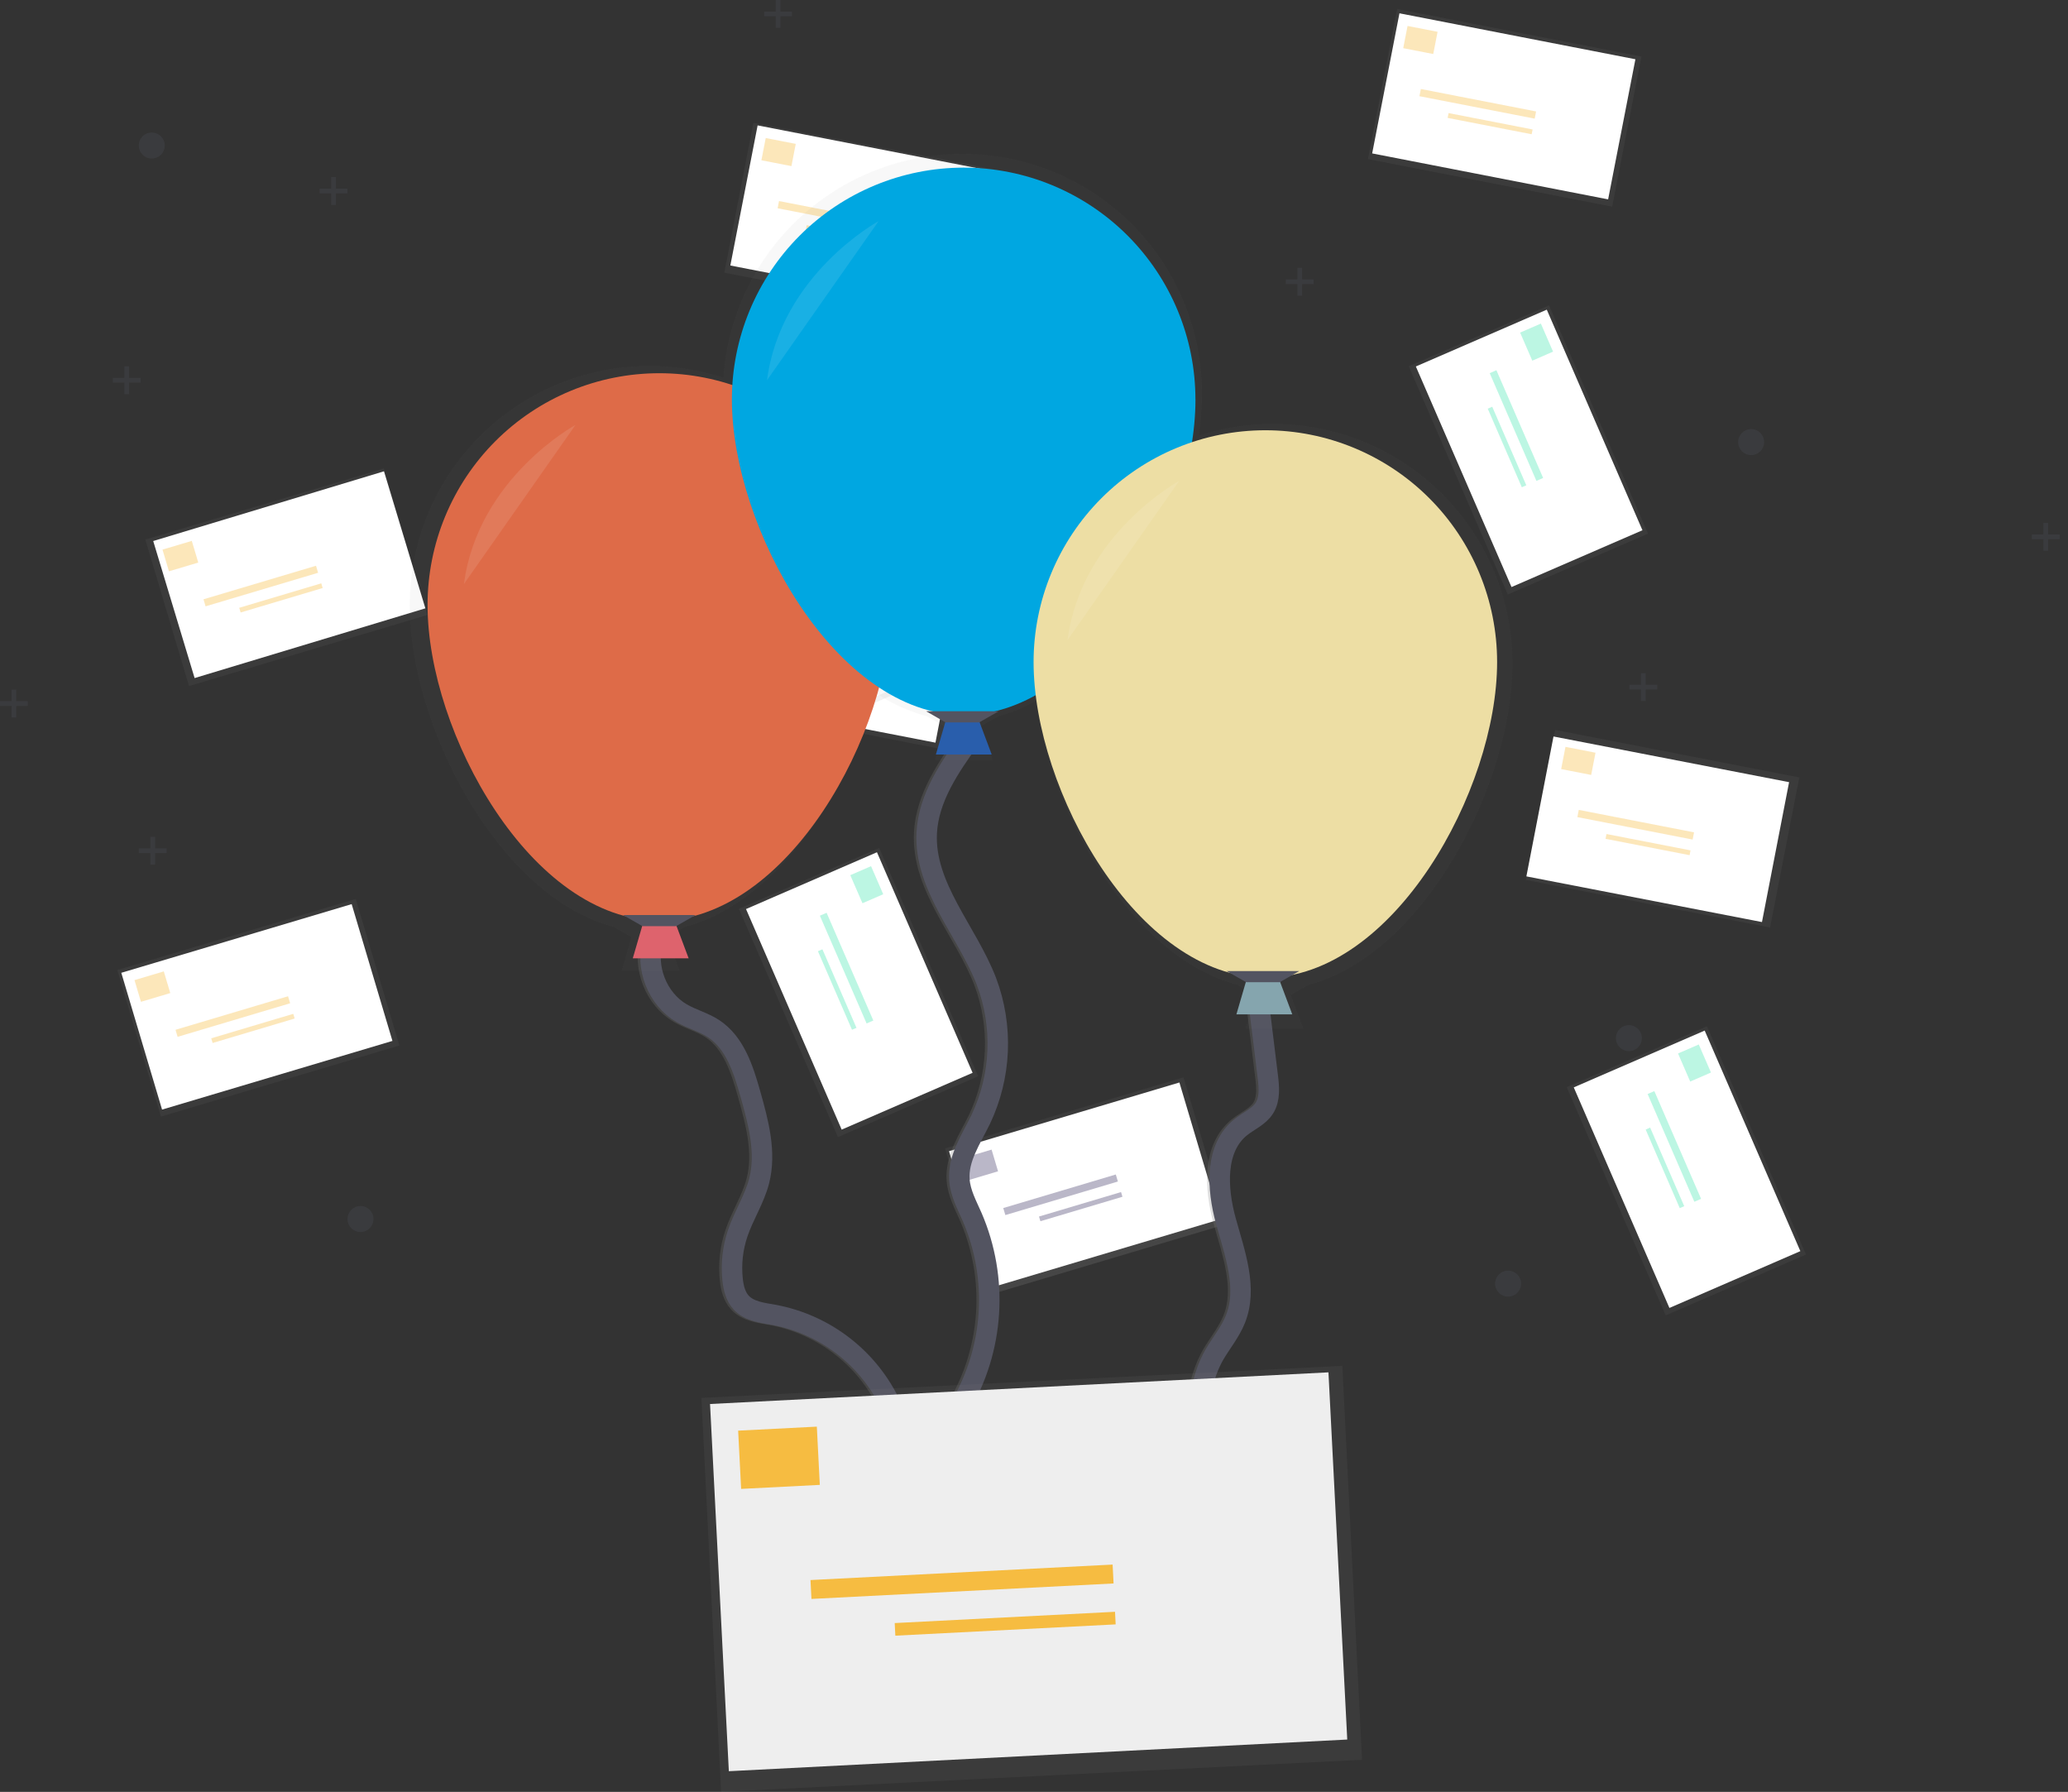 <svg width="202" height="175" viewBox="0 0 202 175" fill="none" xmlns="http://www.w3.org/2000/svg">
<rect x="0" y="0" width="202" height="175" fill="#333333" stroke="none"/>
<path d="M115.601 105.216L92.31 112.159L96.577 126.473L119.868 119.529L115.601 105.216Z" fill="url(#paint0_linear)"/>
<path d="M115.203 105.72L92.701 112.428L96.684 125.788L119.186 119.079L115.203 105.72Z" fill="white"/>
<g opacity="0.6">
<path opacity="0.6" d="M94.625 115.248L97.488 114.394L96.857 112.275L93.993 113.129L94.625 115.248Z" fill="#403866"/>
<path opacity="0.6" d="M98.202 118.669L109.194 115.392L108.99 114.705L97.997 117.982L98.202 118.669Z" fill="#403866"/>
<path opacity="0.6" d="M101.625 119.269L109.64 116.88L109.503 116.422L101.488 118.811L101.625 119.269Z" fill="#403866"/>
</g>
<path d="M151.899 71.282L149.044 85.943L172.9 90.589L175.755 75.928L151.899 71.282Z" fill="url(#paint1_linear)"/>
<path d="M151.744 71.928L149.096 85.59L172.107 90.051L174.756 76.389L151.744 71.928Z" fill="white"/>
<g opacity="0.6">
<path opacity="0.6" d="M152.492 75.111L155.425 75.683L155.847 73.512L152.914 72.941L152.492 75.111Z" fill="#F6BC41"/>
<path opacity="0.6" d="M154.075 79.801L165.334 81.994L165.471 81.29L154.212 79.097L154.075 79.801Z" fill="#F6BC41"/>
<path opacity="0.6" d="M156.829 81.922L165.038 83.52L165.129 83.051L156.92 81.453L156.829 81.922Z" fill="#F6BC41"/>
</g>
<path d="M166.734 100.227L153.031 106.17L162.703 128.467L176.406 122.524L166.734 100.227Z" fill="url(#paint2_linear)"/>
<path d="M166.512 100.649L153.723 106.197L163.067 127.738L175.856 122.191L166.512 100.649Z" fill="white"/>
<g opacity="0.6">
<path opacity="0.6" d="M163.908 102.887L165.097 105.628L167.125 104.748L165.936 102.007L163.908 102.887Z" fill="#47E6B1"/>
<path opacity="0.6" d="M160.937 106.846L165.502 117.369L166.16 117.084L161.595 106.561L160.937 106.846Z" fill="#47E6B1"/>
<path opacity="0.6" d="M160.747 110.316L164.075 117.989L164.514 117.799L161.185 110.126L160.747 110.316Z" fill="#47E6B1"/>
</g>
<path d="M100.183 34.806L76.892 41.749L81.159 56.063L104.45 49.119L100.183 34.806Z" fill="url(#paint3_linear)"/>
<path d="M99.784 35.312L77.282 42.02L81.265 55.38L103.767 48.672L99.784 35.312Z" fill="white"/>
<g opacity="0.6">
<path opacity="0.6" d="M79.193 44.844L82.057 43.991L81.425 41.872L78.561 42.726L79.193 44.844Z" fill="#F55F44"/>
<path opacity="0.6" d="M82.772 48.265L93.765 44.988L93.56 44.301L82.568 47.578L82.772 48.265Z" fill="#F55F44"/>
<path opacity="0.6" d="M86.193 48.866L94.208 46.477L94.072 46.019L86.056 48.408L86.193 48.866Z" fill="#F55F44"/>
</g>
<path d="M136.474 0.876L133.619 15.537L157.475 20.183L160.331 5.522L136.474 0.876Z" fill="url(#paint4_linear)"/>
<path d="M136.697 1.299L134.032 14.982L157.08 19.471L159.745 5.787L136.697 1.299Z" fill="white"/>
<g opacity="0.6">
<path opacity="0.6" d="M137.065 4.705L139.998 5.276L140.421 3.106L137.488 2.535L137.065 4.705Z" fill="#F6BC41"/>
<path opacity="0.6" d="M138.649 9.395L149.907 11.587L150.044 10.884L138.786 8.691L138.649 9.395Z" fill="#F6BC41"/>
<path opacity="0.6" d="M141.403 11.514L149.612 13.112L149.704 12.643L141.494 11.044L141.403 11.514Z" fill="#F6BC41"/>
</g>
<path d="M151.307 29.822L137.604 35.766L147.276 58.063L160.979 52.119L151.307 29.822Z" fill="url(#paint5_linear)"/>
<path d="M151.088 30.243L138.299 35.791L147.643 57.333L160.433 51.785L151.088 30.243Z" fill="white"/>
<g opacity="0.6">
<path opacity="0.6" d="M148.484 32.482L149.673 35.224L151.701 34.344L150.512 31.602L148.484 32.482Z" fill="#47E6B1"/>
<path opacity="0.6" d="M145.511 36.443L150.075 46.965L150.733 46.68L146.168 36.157L145.511 36.443Z" fill="#47E6B1"/>
<path opacity="0.6" d="M145.321 39.914L148.649 47.587L149.088 47.397L145.76 39.724L145.321 39.914Z" fill="#47E6B1"/>
</g>
<path d="M34.746 87.793L11.454 94.737L15.721 109.051L39.013 102.107L34.746 87.793Z" fill="url(#paint6_linear)"/>
<path d="M34.35 88.299L11.848 95.007L15.83 108.367L38.333 101.659L34.35 88.299Z" fill="white"/>
<g opacity="0.6">
<path opacity="0.6" d="M13.768 97.841L16.632 96.987L16 94.868L13.137 95.722L13.768 97.841Z" fill="#F6BC41"/>
<path opacity="0.6" d="M17.348 101.261L28.34 97.984L28.135 97.297L17.143 100.574L17.348 101.261Z" fill="#F6BC41"/>
<path opacity="0.6" d="M20.769 101.862L28.784 99.472L28.648 99.014L20.633 101.404L20.769 101.862Z" fill="#F6BC41"/>
</g>
<path d="M71.046 53.867L68.19 68.528L92.047 73.174L94.902 58.513L71.046 53.867Z" fill="url(#paint7_linear)"/>
<path d="M71.012 54.406L68.363 68.068L91.374 72.53L94.023 58.868L71.012 54.406Z" fill="white"/>
<g opacity="0.6">
<path opacity="0.6" d="M71.634 57.695L74.567 58.267L74.99 56.096L72.057 55.525L71.634 57.695Z" fill="#F55F44"/>
<path opacity="0.6" d="M73.22 62.386L84.478 64.578L84.615 63.874L73.357 61.682L73.22 62.386Z" fill="#F55F44"/>
<path opacity="0.6" d="M75.973 64.506L84.183 66.105L84.274 65.635L76.064 64.037L75.973 64.506Z" fill="#F55F44"/>
</g>
<path d="M85.878 82.812L72.176 88.756L81.848 111.053L95.55 105.109L85.878 82.812Z" fill="url(#paint8_linear)"/>
<path d="M85.66 83.233L72.87 88.781L82.214 110.322L95.004 104.774L85.66 83.233Z" fill="white"/>
<g opacity="0.6">
<path opacity="0.6" d="M83.055 85.472L84.244 88.213L86.272 87.334L85.083 84.592L83.055 85.472Z" fill="#47E6B1"/>
<path opacity="0.6" d="M80.084 89.43L84.648 99.953L85.306 99.668L80.742 89.145L80.084 89.43Z" fill="#47E6B1"/>
<path opacity="0.6" d="M79.894 92.901L83.223 100.574L83.661 100.384L80.333 92.711L79.894 92.901Z" fill="#47E6B1"/>
</g>
<path d="M37.487 45.748L14.195 52.692L18.462 67.006L41.754 60.062L37.487 45.748Z" fill="url(#paint9_linear)"/>
<path d="M37.507 46.029L14.966 52.838L19.009 66.222L41.55 59.412L37.507 46.029Z" fill="white"/>
<g opacity="0.6">
<path opacity="0.6" d="M16.503 55.796L19.367 54.942L18.735 52.824L15.872 53.677L16.503 55.796Z" fill="#F6BC41"/>
<path opacity="0.6" d="M20.081 59.217L31.073 55.94L30.868 55.253L19.876 58.53L20.081 59.217Z" fill="#F6BC41"/>
<path opacity="0.6" d="M23.503 59.818L31.519 57.428L31.382 56.97L23.367 59.36L23.503 59.818Z" fill="#F6BC41"/>
</g>
<path d="M73.588 11.995L70.75 26.633L94.568 31.251L97.406 16.613L73.588 11.995Z" fill="url(#paint10_linear)"/>
<path d="M74.004 12.246L71.339 25.93L94.387 30.418L97.052 16.734L74.004 12.246Z" fill="white"/>
<g opacity="0.6">
<path opacity="0.6" d="M74.373 15.652L77.306 16.224L77.728 14.053L74.795 13.482L74.373 15.652Z" fill="#F6BC41"/>
<path opacity="0.6" d="M75.956 20.34L87.215 22.533L87.352 21.829L76.093 19.637L75.956 20.34Z" fill="#F6BC41"/>
<path opacity="0.6" d="M78.708 22.461L86.917 24.06L87.008 23.59L78.799 21.992L78.708 22.461Z" fill="#F6BC41"/>
</g>
<path d="M88.618 40.769L74.915 46.713L84.587 69.01L98.29 63.066L88.618 40.769Z" fill="url(#paint11_linear)"/>
<path d="M88.395 41.191L75.606 46.739L84.95 68.281L97.739 62.733L88.395 41.191Z" fill="white"/>
<g opacity="0.6">
<path opacity="0.6" d="M85.791 43.428L86.981 46.169L89.009 45.29L87.82 42.548L85.791 43.428Z" fill="#47E6B1"/>
<path opacity="0.6" d="M82.82 47.389L87.385 57.912L88.042 57.626L83.478 47.103L82.82 47.389Z" fill="#47E6B1"/>
<path opacity="0.6" d="M82.631 50.855L85.959 58.527L86.397 58.337L83.069 50.664L82.631 50.855Z" fill="#47E6B1"/>
</g>
<path opacity="0.25" d="M14.824 15.482C15.525 15.482 16.093 14.913 16.093 14.212C16.093 13.511 15.525 12.943 14.824 12.943C14.123 12.943 13.555 13.511 13.555 14.212C13.555 14.913 14.123 15.482 14.824 15.482Z" fill="#535461"/>
<path opacity="0.25" d="M147.311 126.633C148.012 126.633 148.58 126.065 148.58 125.364C148.58 124.663 148.012 124.095 147.311 124.095C146.61 124.095 146.042 124.663 146.042 125.364C146.042 126.065 146.61 126.633 147.311 126.633Z" fill="#535461"/>
<path opacity="0.25" d="M35.214 120.323C35.915 120.323 36.483 119.755 36.483 119.054C36.483 118.353 35.915 117.785 35.214 117.785C34.514 117.785 33.945 118.353 33.945 119.054C33.945 119.755 34.514 120.323 35.214 120.323Z" fill="#535461"/>
<path opacity="0.25" d="M159.109 102.658C159.81 102.658 160.378 102.09 160.378 101.389C160.378 100.688 159.81 100.12 159.109 100.12C158.408 100.12 157.84 100.688 157.84 101.389C157.84 102.09 158.408 102.658 159.109 102.658Z" fill="#535461"/>
<path opacity="0.25" d="M171.05 44.444C171.751 44.444 172.319 43.876 172.319 43.175C172.319 42.474 171.751 41.906 171.05 41.906C170.349 41.906 169.781 42.474 169.781 43.175C169.781 43.876 170.349 44.444 171.05 44.444Z" fill="#535461"/>
<path opacity="0.25" d="M77.357 1.13H76.23V0H75.768V1.13H74.641V1.589H75.768V2.717H76.23V1.589H77.357V1.13Z" fill="#535461"/>
<path opacity="0.25" d="M33.939 18.421H32.812V17.294H32.35V18.421H31.223V18.883H32.35V20.01H32.812V18.883H33.939V18.421Z" fill="#535461"/>
<path opacity="0.25" d="M16.277 82.855H15.15V81.727H14.688V82.855H13.56V83.316H14.688V84.444H15.15V83.316H16.277V82.855Z" fill="#535461"/>
<path opacity="0.25" d="M13.741 36.905H12.611V35.775H12.151V36.905H11.021V37.364H12.151V38.494H12.611V37.364H13.741V36.905Z" fill="#535461"/>
<path opacity="0.25" d="M2.717 68.479H1.589V67.349H1.13V68.479H0V68.938H1.13V70.066H1.589V68.938H2.717V68.479Z" fill="#535461"/>
<path opacity="0.25" d="M201.189 52.198H200.062V51.071H199.6V52.198H198.473V52.66H199.6V53.788H200.062V52.66H201.189V52.198Z" fill="#535461"/>
<path opacity="0.25" d="M161.881 66.877H160.753V65.747H160.292V66.877H159.164V67.336H160.292V68.466H160.753V67.336H161.881V66.877Z" fill="#535461"/>
<path opacity="0.25" d="M128.316 27.288H127.186V26.16H126.727V27.288H125.597V27.749H126.727V28.877H127.186V27.749H128.316V27.288Z" fill="#535461"/>
<path d="M63.545 91.812C62.733 94.448 63.951 97.563 66.329 98.951C67.324 99.531 68.473 99.825 69.44 100.454C71.54 101.821 72.368 104.442 73.05 106.853C73.832 109.625 74.618 112.555 73.901 115.344C73.438 117.121 72.405 118.694 71.814 120.434C71.319 121.891 71.148 123.438 71.31 124.967C71.396 125.779 71.6 126.624 72.155 127.222C72.957 128.088 74.243 128.218 75.403 128.426C77.859 128.893 80.171 129.935 82.147 131.468C84.123 133 85.707 134.979 86.771 137.243" stroke="url(#paint12_linear)" stroke-width="2" stroke-miterlimit="10"/>
<path d="M63.794 91.812C62.982 94.448 64.2 97.563 66.578 98.951C67.573 99.531 68.722 99.825 69.689 100.454C71.789 101.821 72.617 104.442 73.299 106.853C74.081 109.625 74.868 112.555 74.151 115.344C73.687 117.121 72.654 118.694 72.063 120.434C71.568 121.891 71.397 123.438 71.559 124.967C71.645 125.779 71.849 126.624 72.404 127.222C73.206 128.088 74.492 128.218 75.652 128.426C78.108 128.893 80.42 129.935 82.396 131.468C84.372 133 85.956 134.979 87.02 137.243" stroke="#535461" stroke-width="2" stroke-miterlimit="10"/>
<path d="M94.527 72.12C92.525 74.904 90.446 77.92 90.274 81.347C90.012 86.62 94.218 90.933 96.114 95.865C96.929 98.038 97.298 100.352 97.198 102.67C97.099 104.988 96.532 107.262 95.534 109.356C94.606 111.256 93.304 113.143 93.464 115.247C93.562 116.532 94.204 117.699 94.722 118.88C95.992 121.839 96.546 125.056 96.339 128.27C96.133 131.483 95.172 134.603 93.534 137.375" stroke="url(#paint13_linear)" stroke-width="2" stroke-miterlimit="10"/>
<path d="M94.774 72.12C92.772 74.904 90.693 77.92 90.522 81.347C90.259 86.62 94.466 90.933 96.361 95.865C97.177 98.037 97.546 100.352 97.447 102.67C97.347 104.988 96.781 107.262 95.783 109.356C94.855 111.256 93.554 113.143 93.714 115.247C93.811 116.532 94.454 117.699 94.971 118.88C96.241 121.839 96.795 125.056 96.589 128.27C96.382 131.483 95.421 134.603 93.783 137.375" stroke="#535461" stroke-width="2" stroke-miterlimit="10"/>
<path d="M122.636 97.236L123.603 105.124C123.731 106.173 123.835 107.317 123.279 108.21C122.745 109.057 121.745 109.46 120.959 110.087C118.407 112.14 118.639 116.084 119.511 119.246C120.383 122.408 121.664 125.805 120.439 128.847C119.933 130.102 119.047 131.167 118.372 132.327C117.24 134.341 116.792 136.667 117.093 138.957" stroke="url(#paint14_linear)" stroke-width="2" stroke-miterlimit="10"/>
<path d="M122.867 97.236L123.835 105.124C123.962 106.173 124.067 107.317 123.51 108.21C122.976 109.057 121.977 109.46 121.19 110.087C118.638 112.14 118.87 116.084 119.742 119.246C120.615 122.408 121.895 125.805 120.67 128.847C120.165 130.102 119.278 131.167 118.603 132.327C117.472 134.341 117.023 136.667 117.325 138.957" stroke="#535461" stroke-width="2" stroke-miterlimit="10"/>
<g opacity="0.7">
<path opacity="0.7" d="M147.742 64.786C147.739 61.094 146.863 57.455 145.185 54.166C143.508 50.878 141.076 48.033 138.088 45.863C135.101 43.694 131.643 42.262 127.996 41.684C124.35 41.107 120.618 41.4 117.107 42.539C117.3 41.224 117.4 39.897 117.406 38.568C117.443 32.484 115.109 26.625 110.899 22.233C106.688 17.841 100.933 15.262 94.853 15.043C88.773 14.825 82.847 16.983 78.331 21.061C73.816 25.138 71.067 30.815 70.667 36.886C67.155 35.744 63.422 35.449 59.775 36.025C56.127 36.602 52.667 38.033 49.678 40.203C46.689 42.372 44.256 45.218 42.577 48.507C40.899 51.797 40.022 55.437 40.02 59.13C40.02 70.869 48.664 87.566 59.937 90.524L61.688 91.526L60.737 94.788H66.375L65.15 91.522L66.895 90.524C75.604 88.239 82.743 77.753 85.54 67.686C87.071 68.707 88.756 69.474 90.531 69.957L92.282 70.96L91.331 74.222H96.969L95.744 70.955L97.489 69.957C98.783 69.609 100.03 69.103 101.201 68.449C102.706 79.736 110.713 93.519 120.86 96.18L122.612 97.183L121.661 100.445H127.298L126.073 97.178L127.818 96.18C139.107 93.222 147.742 76.525 147.742 64.786Z" fill="url(#paint15_linear)"/>
</g>
<path d="M67.265 93.591H61.81L62.764 90.318H66.038L67.265 93.591Z" fill="#DE636D"/>
<path d="M87.041 59.088C87.041 71.591 76.905 89.91 64.402 89.91C51.9 89.91 41.764 71.582 41.764 59.088C41.764 53.084 44.149 47.326 48.394 43.08C52.64 38.835 58.398 36.45 64.402 36.45C70.406 36.45 76.165 38.835 80.41 43.08C84.656 47.326 87.041 53.084 87.041 59.088Z" fill="#DE6B48"/>
<path d="M66.036 90.455H62.763L60.853 89.365H67.946L66.036 90.455Z" fill="#535461"/>
<path opacity="0.1" d="M56.218 41.496C56.218 41.496 46.672 46.678 45.315 57.04L56.218 41.496Z" fill="white"/>
<path d="M96.869 73.691H91.415L92.369 70.417H95.642L96.869 73.691Z" fill="#295EAC"/>
<path d="M116.772 39.01C116.772 51.513 106.636 69.832 94.134 69.832C81.631 69.832 71.49 51.515 71.49 39.01C71.49 33.006 73.875 27.248 78.121 23.002C82.367 18.757 88.125 16.372 94.129 16.372C100.133 16.372 105.891 18.757 110.137 23.002C114.382 27.248 116.768 33.006 116.768 39.01H116.772Z" fill="#00A7E1"/>
<path d="M95.643 70.554H92.369L90.46 69.461H97.552L95.643 70.554Z" fill="#535461"/>
<path opacity="0.1" d="M85.824 21.593C85.824 21.593 76.277 26.776 74.92 37.137L85.824 21.593Z" fill="white"/>
<path d="M126.227 99.065H120.771L121.726 95.793H124.998L126.227 99.065Z" fill="#85A5AE"/>
<path d="M146.236 64.659C146.236 77.162 136.1 95.481 123.598 95.481C111.095 95.481 100.959 77.153 100.959 64.659C100.959 58.655 103.344 52.897 107.59 48.651C111.835 44.406 117.594 42.02 123.598 42.02C129.602 42.02 135.36 44.406 139.606 48.651C143.851 52.897 146.236 58.655 146.236 64.659Z" fill="#EDDEA4"/>
<path d="M124.998 95.928H121.727L119.817 94.838H126.907L124.998 95.928Z" fill="#535461"/>
<path opacity="0.1" d="M115.179 46.969C115.179 46.969 105.633 52.152 104.275 62.513L115.179 46.969Z" fill="white"/>
<path d="M131.119 133.392L68.511 136.522L70.435 175L133.043 171.869L131.119 133.392Z" fill="url(#paint16_linear)"/>
<path d="M129.762 134.028L69.356 137.12L71.192 172.982L131.598 169.89L129.762 134.028Z" fill="#EEEEEE"/>
<path d="M72.393 145.411L80.078 145.018L79.787 139.33L72.102 139.723L72.393 145.411Z" fill="#F6BC41"/>
<path d="M79.262 156.157L108.773 154.646L108.679 152.802L79.168 154.313L79.262 156.157Z" fill="#F6BC41"/>
<path d="M87.456 159.745L108.977 158.643L108.914 157.413L87.394 158.514L87.456 159.745Z" fill="#F6BC41"/>
<defs>
<linearGradient id="paint0_linear" x1="108.222" y1="123.001" x2="103.955" y2="108.687" gradientUnits="userSpaceOnUse">
<stop stop-color="#808080" stop-opacity="0.25"/>
<stop offset="0.54" stop-color="#808080" stop-opacity="0.12"/>
<stop offset="1" stop-color="#808080" stop-opacity="0.1"/>
</linearGradient>
<linearGradient id="paint1_linear" x1="1222.82" y1="8507.32" x2="1521.92" y2="6971.45" gradientUnits="userSpaceOnUse">
<stop stop-color="#808080" stop-opacity="0.25"/>
<stop offset="0.54" stop-color="#808080" stop-opacity="0.12"/>
<stop offset="1" stop-color="#808080" stop-opacity="0.1"/>
</linearGradient>
<linearGradient id="paint2_linear" x1="-8580.01" y1="7637.15" x2="-7144.52" y2="7014.47" gradientUnits="userSpaceOnUse">
<stop stop-color="#808080" stop-opacity="0.25"/>
<stop offset="0.54" stop-color="#808080" stop-opacity="0.12"/>
<stop offset="1" stop-color="#808080" stop-opacity="0.1"/>
</linearGradient>
<linearGradient id="paint3_linear" x1="1612.41" y1="4307.85" x2="1337.69" y2="3386.33" gradientUnits="userSpaceOnUse">
<stop stop-color="#808080" stop-opacity="0.25"/>
<stop offset="0.54" stop-color="#808080" stop-opacity="0.12"/>
<stop offset="1" stop-color="#808080" stop-opacity="0.1"/>
</linearGradient>
<linearGradient id="paint4_linear" x1="769.18" y1="1286.14" x2="1068.28" y2="-249.729" gradientUnits="userSpaceOnUse">
<stop stop-color="#808080" stop-opacity="0.25"/>
<stop offset="0.54" stop-color="#808080" stop-opacity="0.12"/>
<stop offset="1" stop-color="#808080" stop-opacity="0.1"/>
</linearGradient>
<linearGradient id="paint5_linear" x1="-8988.85" y1="2867.92" x2="-7553.36" y2="2245.24" gradientUnits="userSpaceOnUse">
<stop stop-color="#808080" stop-opacity="0.25"/>
<stop offset="0.54" stop-color="#808080" stop-opacity="0.12"/>
<stop offset="1" stop-color="#808080" stop-opacity="0.1"/>
</linearGradient>
<linearGradient id="paint6_linear" x1="-5534.65" y1="8649.15" x2="-5809.41" y2="7727.49" gradientUnits="userSpaceOnUse">
<stop stop-color="#808080" stop-opacity="0.25"/>
<stop offset="0.54" stop-color="#808080" stop-opacity="0.12"/>
<stop offset="1" stop-color="#808080" stop-opacity="0.1"/>
</linearGradient>
<linearGradient id="paint7_linear" x1="-3887.1" y1="7319.65" x2="-3588" y2="5783.78" gradientUnits="userSpaceOnUse">
<stop stop-color="#808080" stop-opacity="0.25"/>
<stop offset="0.54" stop-color="#808080" stop-opacity="0.12"/>
<stop offset="1" stop-color="#808080" stop-opacity="0.1"/>
</linearGradient>
<linearGradient id="paint8_linear" x1="-16228.5" y1="7664.07" x2="-14793" y2="7041.39" gradientUnits="userSpaceOnUse">
<stop stop-color="#808080" stop-opacity="0.25"/>
<stop offset="0.54" stop-color="#808080" stop-opacity="0.12"/>
<stop offset="1" stop-color="#808080" stop-opacity="0.1"/>
</linearGradient>
<linearGradient id="paint9_linear" x1="-4806.52" y1="5733.93" x2="-5081.23" y2="4812.42" gradientUnits="userSpaceOnUse">
<stop stop-color="#808080" stop-opacity="0.25"/>
<stop offset="0.54" stop-color="#808080" stop-opacity="0.12"/>
<stop offset="1" stop-color="#808080" stop-opacity="0.1"/>
</linearGradient>
<linearGradient id="paint10_linear" x1="-3374.79" y1="2912.47" x2="-3077.5" y2="1379.05" gradientUnits="userSpaceOnUse">
<stop stop-color="#808080" stop-opacity="0.25"/>
<stop offset="0.54" stop-color="#808080" stop-opacity="0.12"/>
<stop offset="1" stop-color="#808080" stop-opacity="0.1"/>
</linearGradient>
<linearGradient id="paint11_linear" x1="-15302" y1="4628.7" x2="-13866.5" y2="4006.02" gradientUnits="userSpaceOnUse">
<stop stop-color="#808080" stop-opacity="0.25"/>
<stop offset="0.54" stop-color="#808080" stop-opacity="0.12"/>
<stop offset="1" stop-color="#808080" stop-opacity="0.1"/>
</linearGradient>
<linearGradient id="paint12_linear" x1="10351.3" y1="25865.9" x2="12773.6" y2="25865.9" gradientUnits="userSpaceOnUse">
<stop stop-color="#808080" stop-opacity="0.25"/>
<stop offset="0.54" stop-color="#808080" stop-opacity="0.12"/>
<stop offset="1" stop-color="#808080" stop-opacity="0.1"/>
</linearGradient>
<linearGradient id="paint13_linear" x1="3944.59" y1="34338.8" x2="4166.83" y2="34338.8" gradientUnits="userSpaceOnUse">
<stop stop-color="#808080" stop-opacity="0.25"/>
<stop offset="0.54" stop-color="#808080" stop-opacity="0.12"/>
<stop offset="1" stop-color="#808080" stop-opacity="0.1"/>
</linearGradient>
<linearGradient id="paint14_linear" x1="4605.71" y1="24408.4" x2="4812.82" y2="24408.4" gradientUnits="userSpaceOnUse">
<stop stop-color="#808080" stop-opacity="0.25"/>
<stop offset="0.54" stop-color="#808080" stop-opacity="0.12"/>
<stop offset="1" stop-color="#808080" stop-opacity="0.1"/>
</linearGradient>
<linearGradient id="paint15_linear" x1="61556.2" y1="43286.1" x2="61556.2" y2="11889.6" gradientUnits="userSpaceOnUse">
<stop stop-color="#808080" stop-opacity="0.25"/>
<stop offset="0.54" stop-color="#808080" stop-opacity="0.12"/>
<stop offset="1" stop-color="#808080" stop-opacity="0.1"/>
</linearGradient>
<linearGradient id="paint16_linear" x1="307.946" y1="30401.8" x2="-11.128" y2="24020.3" gradientUnits="userSpaceOnUse">
<stop stop-color="#808080" stop-opacity="0.25"/>
<stop offset="0.54" stop-color="#808080" stop-opacity="0.12"/>
<stop offset="1" stop-color="#808080" stop-opacity="0.1"/>
</linearGradient>
</defs>
</svg>
